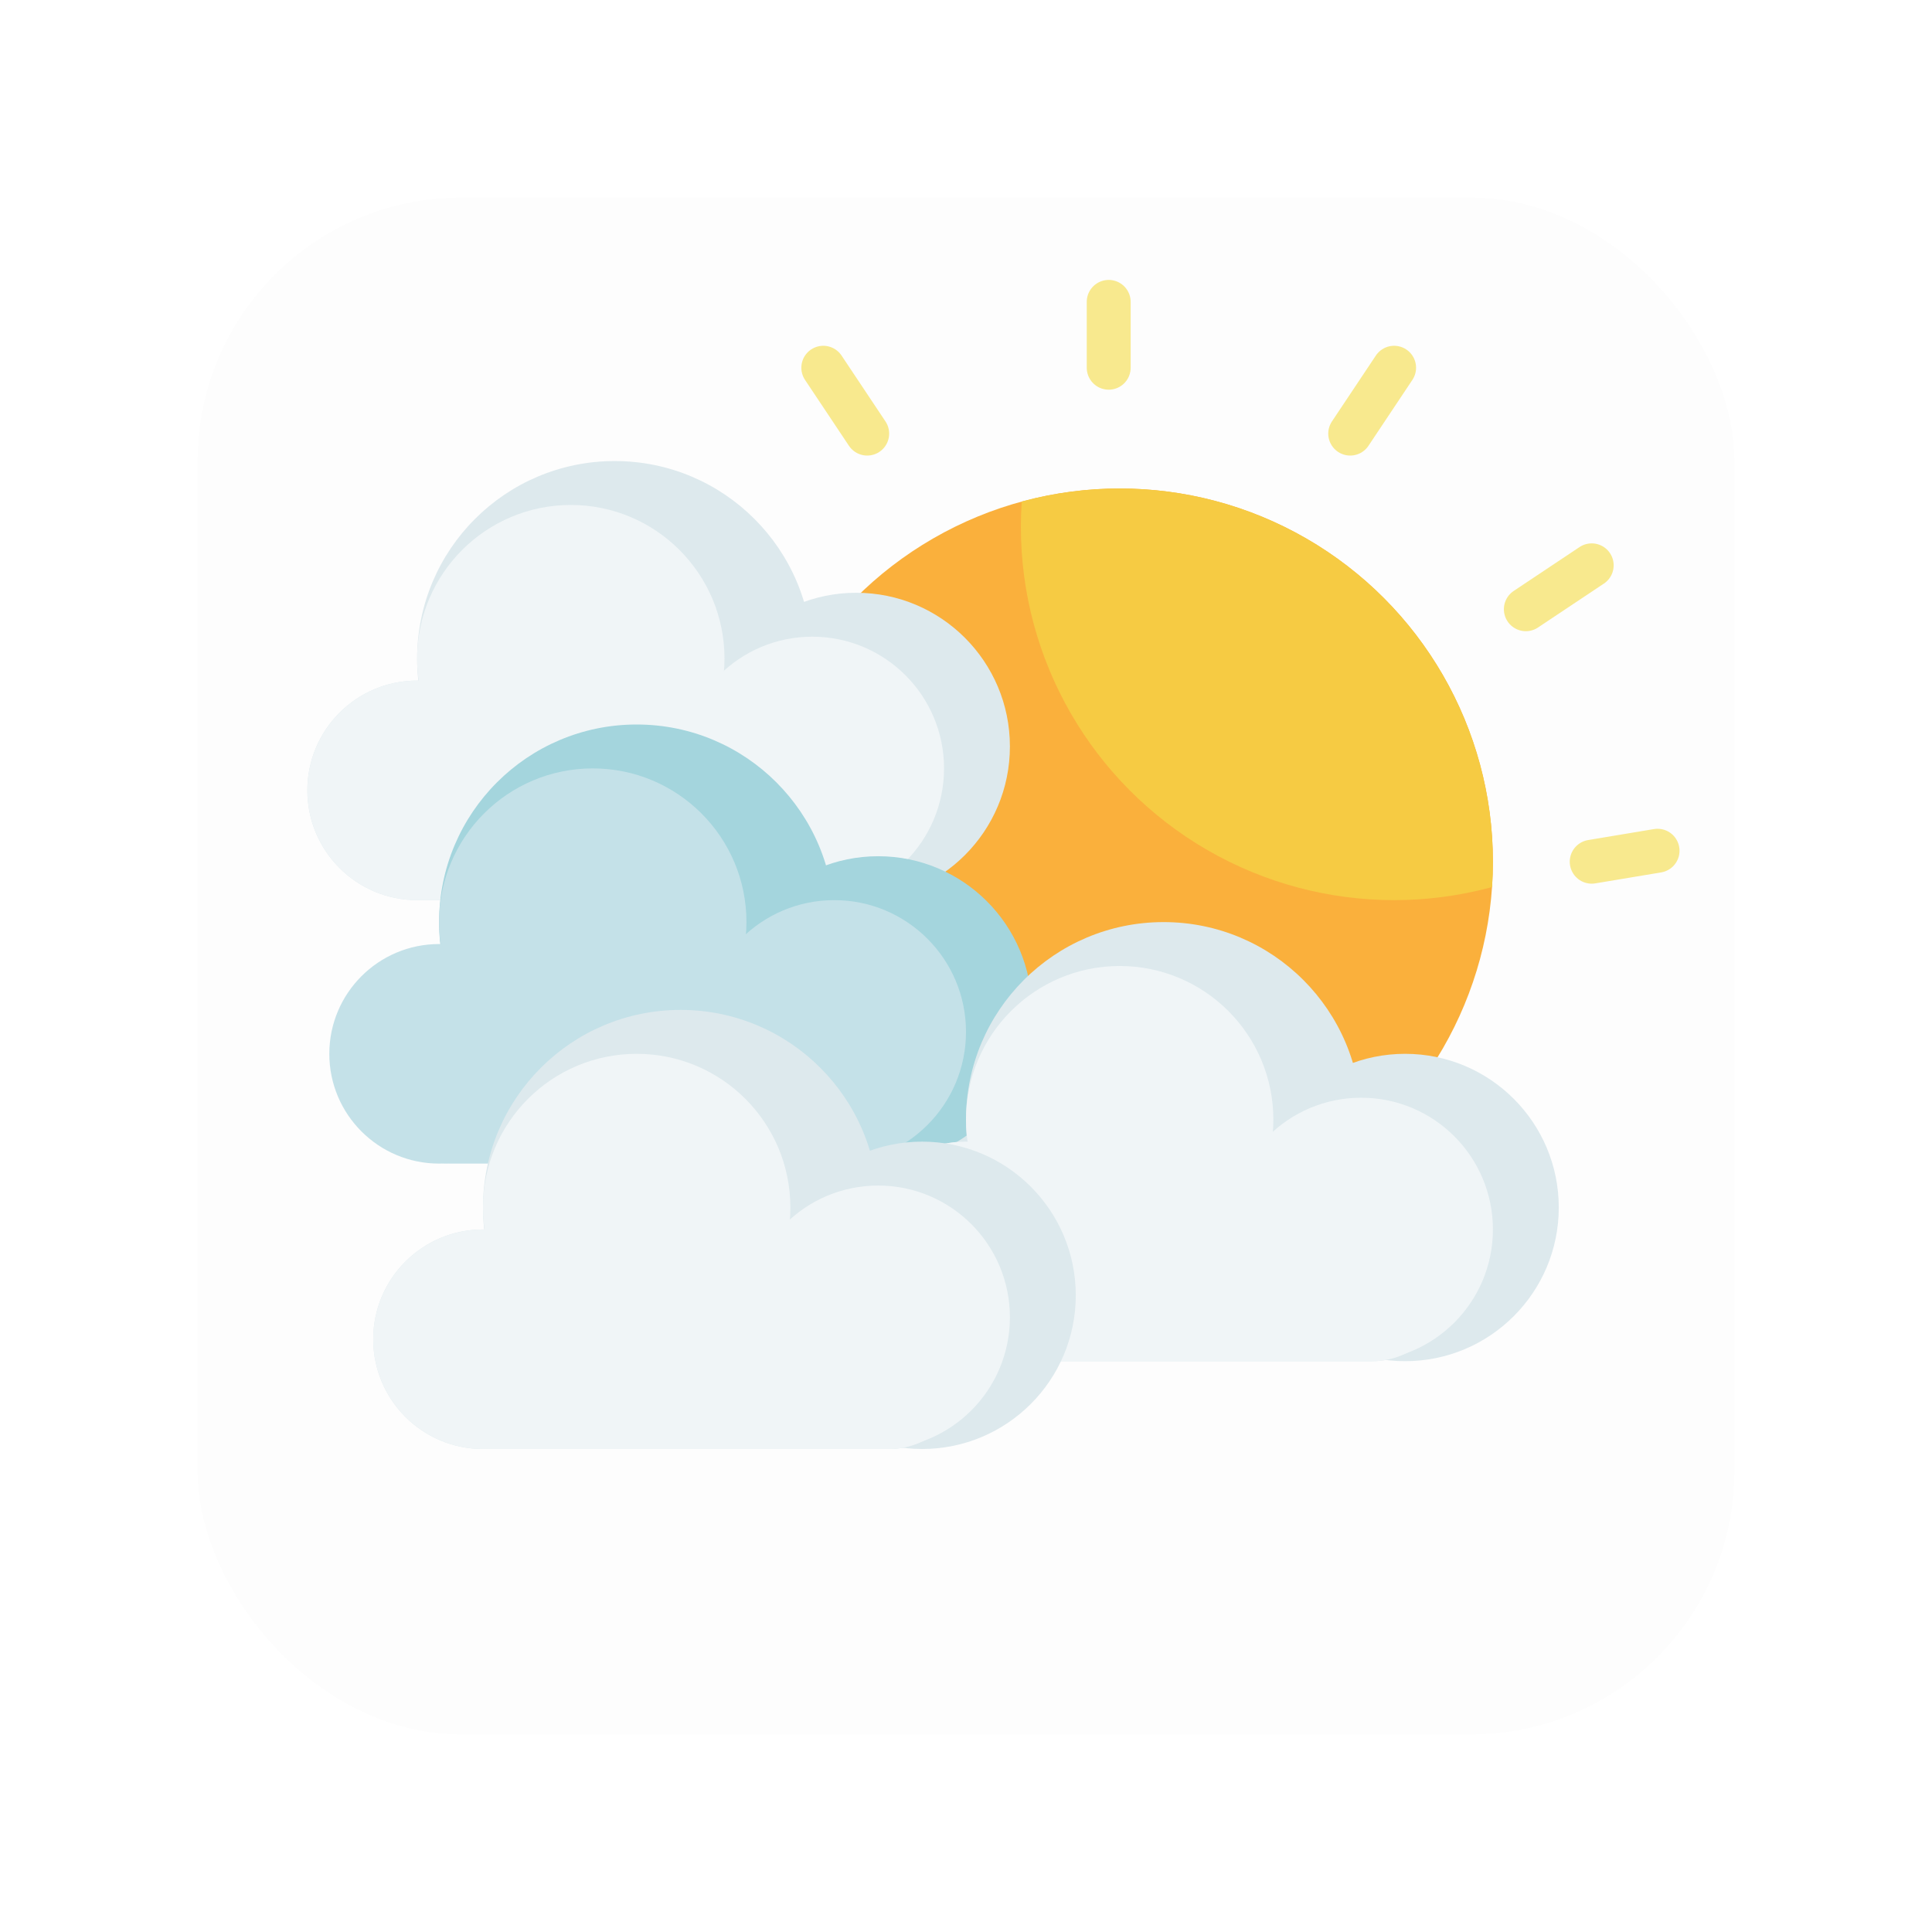 <svg xmlns="http://www.w3.org/2000/svg" xmlns:xlink="http://www.w3.org/1999/xlink" width="88" height="88" viewBox="0 0 88 88">
  <defs>
    <filter id="Rechteck_740" x="0" y="0" width="88" height="88" filterUnits="userSpaceOnUse">
      <feOffset dy="3" input="SourceAlpha"/>
      <feGaussianBlur stdDeviation="3" result="blur"/>
      <feFlood flood-opacity="0.161"/>
      <feComposite operator="in" in2="blur"/>
      <feComposite in="SourceGraphic"/>
    </filter>
    <clipPath id="clip-path">
      <circle cx="17" cy="17" r="17" transform="translate(939.5 441)" fill="#c4e1e8"/>
    </clipPath>
  </defs>
  <g transform="translate(8 5)">
    <g transform="matrix(1, 0, 0, 1, -8, -5)" filter="url(#Rechteck_740)">
      <rect width="70" height="70" rx="12" transform="translate(9 6)" fill="#fdfdfd"/>
    </g>
    <circle cx="17" cy="17" r="17" transform="translate(26 17.25)" fill="#fab03c"/>
    <line x2="2" y2="3" transform="translate(29.5 11.75)" fill="none" stroke="#f8e98e" stroke-linecap="round" stroke-width="2"/>
    <line y2="3" transform="translate(42.5 8.75)" fill="none" stroke="#f8e98e" stroke-linecap="round" stroke-width="2"/>
    <line x1="2" y2="3" transform="translate(53.5 11.75)" fill="none" stroke="#f8e98e" stroke-linecap="round" stroke-width="2"/>
    <line x1="3" y2="2" transform="translate(61.5 20.75)" fill="none" stroke="#f8e98e" stroke-linecap="round" stroke-width="2"/>
    <line x1="3" y2="0.5" transform="translate(64.5 33.75)" fill="none" stroke="#f8e98e" stroke-linecap="round" stroke-width="2"/>
    <circle cx="5" cy="5" r="5" transform="translate(6 26)" fill="#dde9ed"/>
    <rect width="25" height="7" rx="3.5" transform="translate(8 29)" fill="#dde9ed"/>
    <circle cx="7" cy="7" r="7" transform="translate(24 22)" fill="#dde9ed"/>
    <circle cx="9" cy="9" r="9" transform="translate(11 16)" fill="#dde9ed"/>
    <circle cx="7" cy="7" r="7" transform="translate(11 18)" fill="#f0f5f7"/>
    <circle cx="6" cy="6" r="6" transform="translate(23 24)" fill="#f0f5f7"/>
    <rect width="25" height="7" rx="3.5" transform="translate(8 29)" fill="#f0f5f7"/>
    <circle cx="5" cy="5" r="5" transform="translate(6 26)" fill="#f0f5f7"/>
    <circle cx="5" cy="5" r="5" transform="translate(11 38)" fill="#dde9ed"/>
    <rect width="25" height="7" rx="3.5" transform="translate(13 41)" fill="#dde9ed"/>
    <circle cx="7" cy="7" r="7" transform="translate(25 34)" fill="#a4d5dd"/>
    <circle cx="9" cy="9" r="9" transform="translate(12 28)" fill="#a4d5dd"/>
    <circle cx="7" cy="7" r="7" transform="translate(12 30)" fill="#c4e1e8"/>
    <circle cx="6" cy="6" r="6" transform="translate(24 36)" fill="#c4e1e8"/>
    <rect width="25" height="7" rx="3.5" transform="translate(9 41)" fill="#c4e1e8"/>
    <circle cx="5" cy="5" r="5" transform="translate(7 38)" fill="#c4e1e8"/>
    <circle cx="5" cy="5" r="5" transform="translate(31 47)" fill="#dde9ed"/>
    <rect width="25" height="7" rx="3.5" transform="translate(33 50)" fill="#dde9ed"/>
    <circle cx="7" cy="7" r="7" transform="translate(49 43)" fill="#dde9ed"/>
    <circle cx="9" cy="9" r="9" transform="translate(36 37)" fill="#dde9ed"/>
    <circle cx="7" cy="7" r="7" transform="translate(36 39)" fill="#f0f5f7"/>
    <circle cx="6" cy="6" r="6" transform="translate(48 45)" fill="#f0f5f7"/>
    <rect width="25" height="7" rx="3.5" transform="translate(33 50)" fill="#f0f5f7"/>
    <circle cx="5" cy="5" r="5" transform="translate(31 47)" fill="#f0f5f7"/>
    <circle cx="5" cy="5" r="5" transform="translate(9 51)" fill="#dde9ed"/>
    <rect width="25" height="7" rx="3.5" transform="translate(11 54)" fill="#dde9ed"/>
    <circle cx="7" cy="7" r="7" transform="translate(27 47)" fill="#dde9ed"/>
    <circle cx="9" cy="9" r="9" transform="translate(14 41)" fill="#dde9ed"/>
    <circle cx="7" cy="7" r="7" transform="translate(14 43)" fill="#f0f5f7"/>
    <circle cx="6" cy="6" r="6" transform="translate(26 49)" fill="#f0f5f7"/>
    <rect width="25" height="7" rx="3.5" transform="translate(11 54)" fill="#f0f5f7"/>
    <circle cx="5" cy="5" r="5" transform="translate(9 51)" fill="#f0f5f7"/>
    <g transform="translate(-901 -439)" clip-path="url(#clip-path)">
      <circle cx="17" cy="17" r="17" transform="translate(927 456.25)" fill="#f6cb43"/>
    </g>
    <rect width="72" height="72" fill="#fff" opacity="0"/>
  </g>
</svg>

